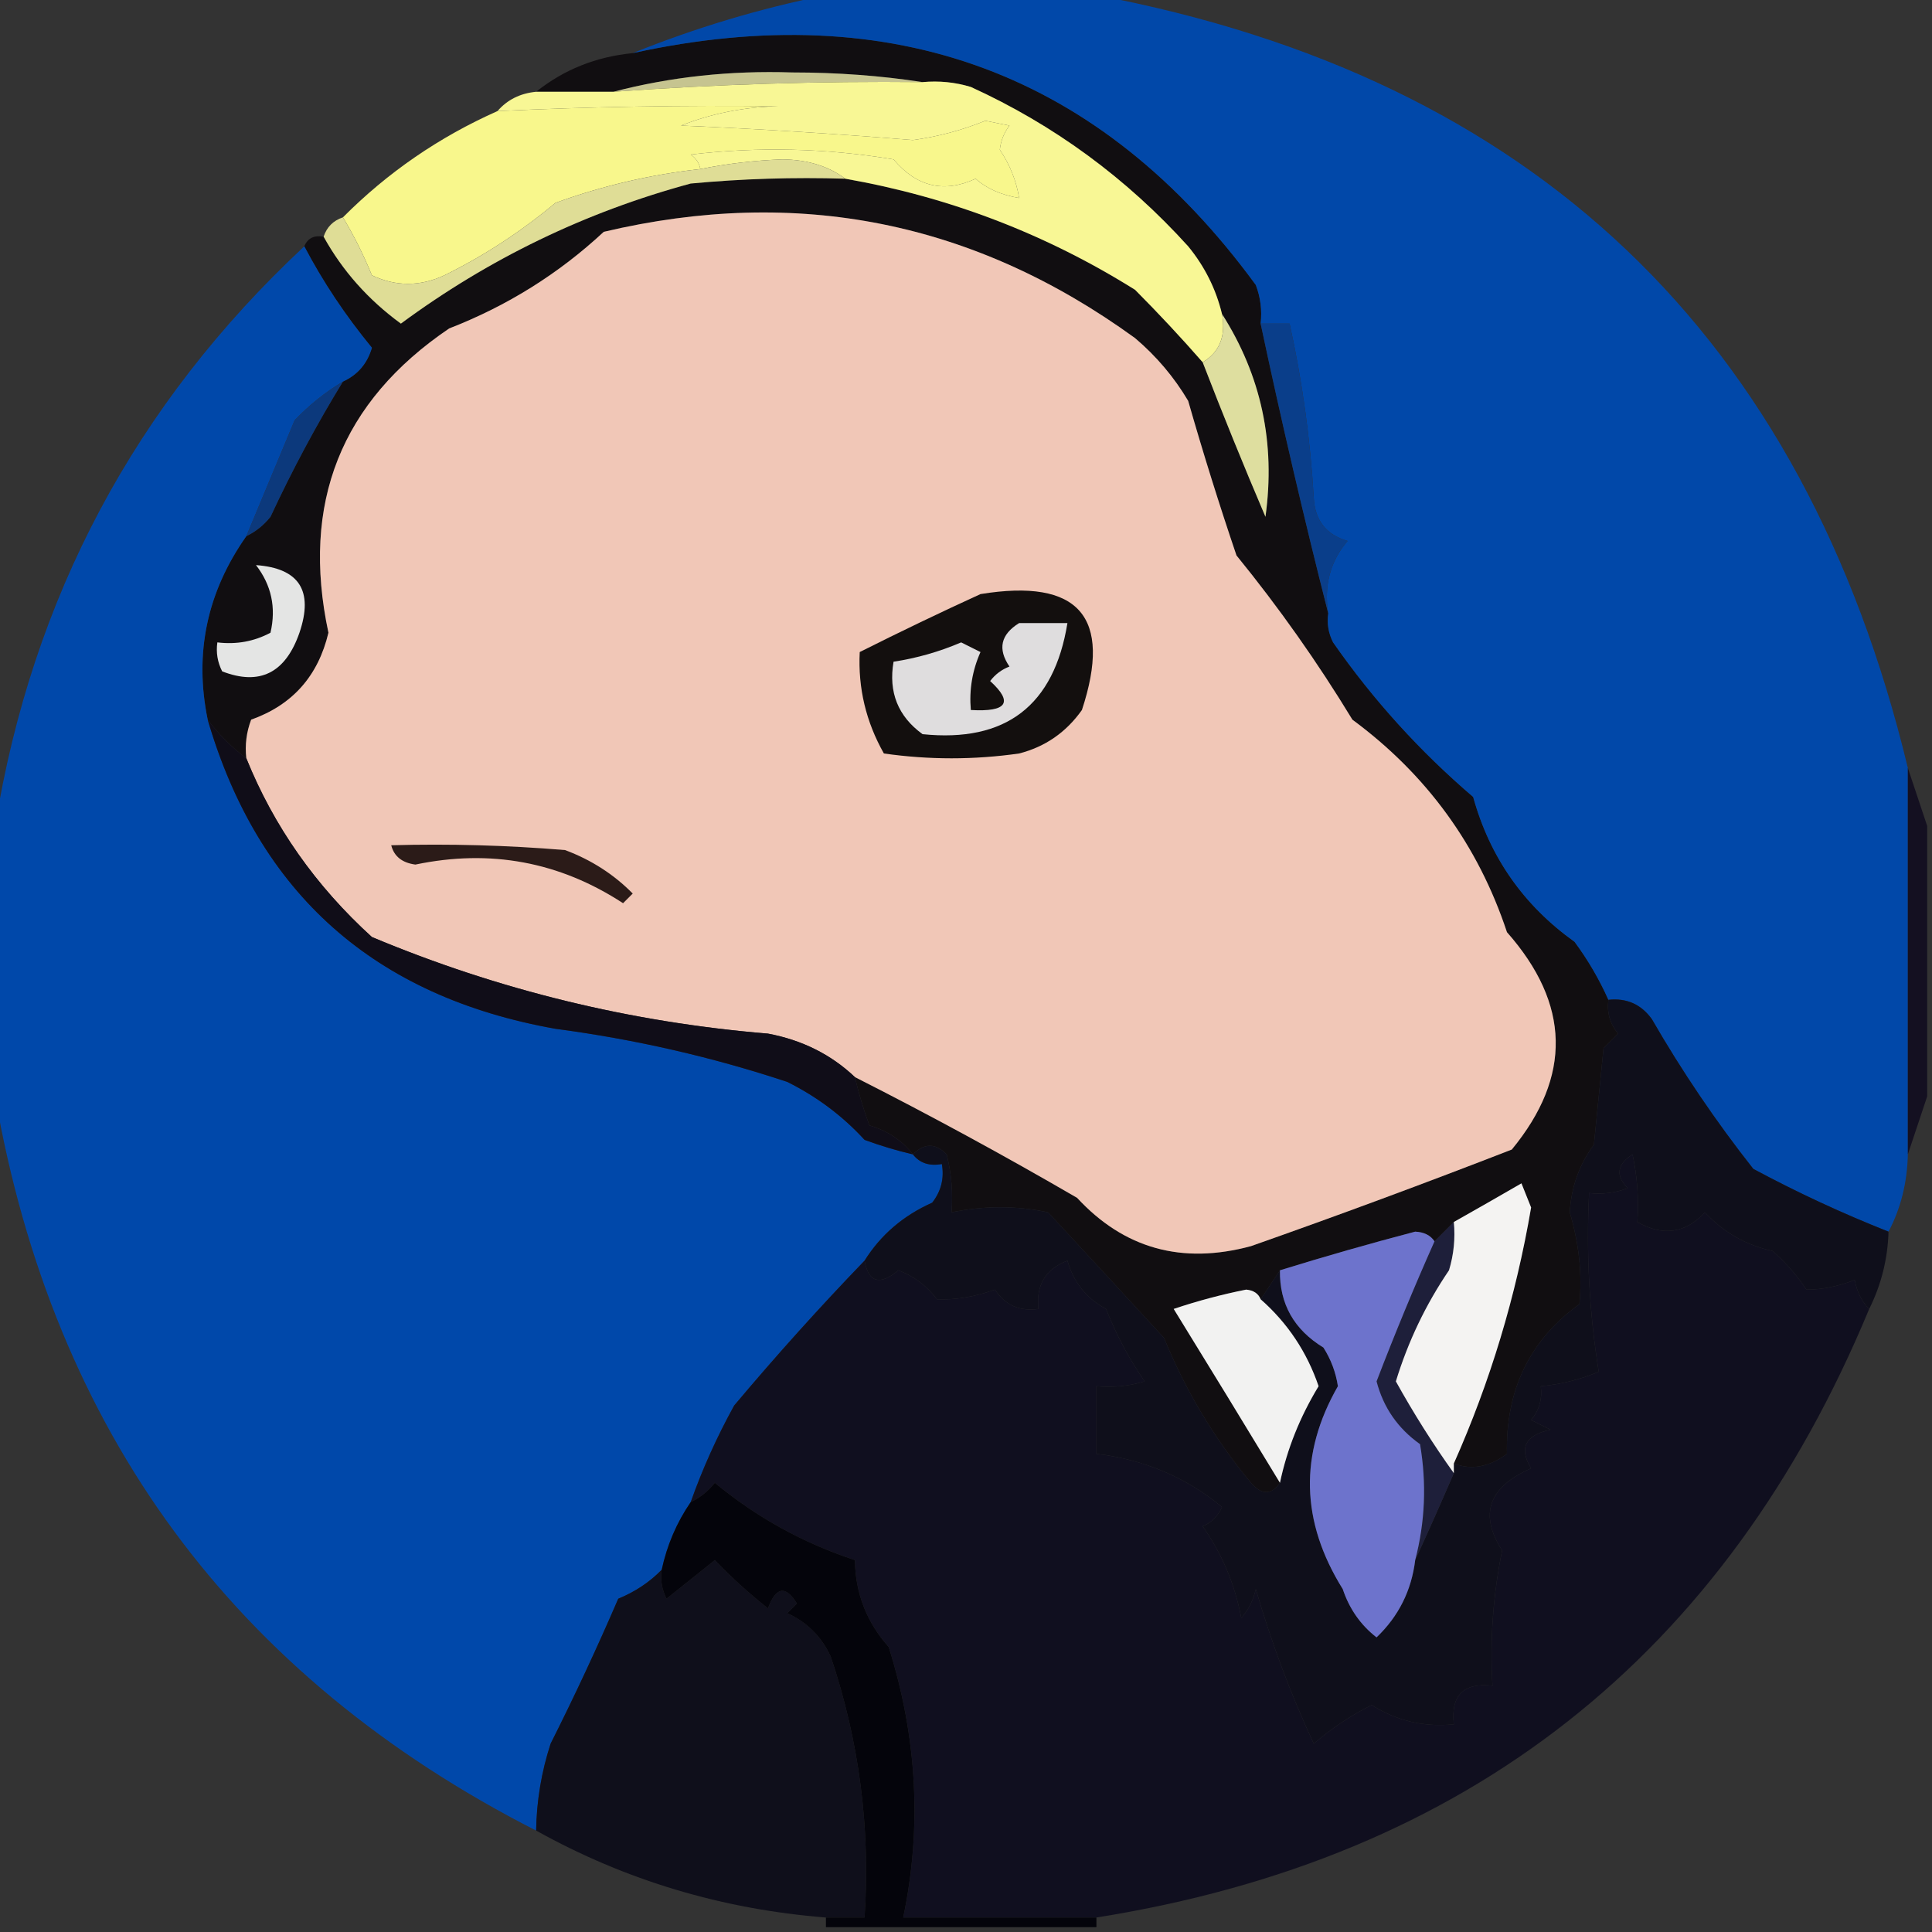 <?xml version="1.0" encoding="UTF-8"?>
<!DOCTYPE svg PUBLIC "-//W3C//DTD SVG 1.1//EN" "http://www.w3.org/Graphics/SVG/1.1/DTD/svg11.dtd">
<svg xmlns="http://www.w3.org/2000/svg" version="1.1" width="200px" height="200px" style="shape-rendering:geometricPrecision; text-rendering:geometricPrecision; image-rendering:optimizeQuality; fill-rule:evenodd; clip-rule:evenodd" xmlns:xlink="http://www.w3.org/1999/xlink">
<rect width="100%" height="100%" fill="#333333" stroke="none"/>
<g><path style="opacity:1" fill="#110e11" d="M 130.5,33.5 C 132.654,43.63 134.987,53.63 137.5,63.5C 137.351,64.552 137.517,65.552 138,66.5C 142.142,72.442 146.975,77.775 152.5,82.5C 154.218,88.723 157.718,93.723 163,97.5C 164.394,99.388 165.56,101.388 166.5,103.5C 166.33,104.822 166.663,105.989 167.5,107C 167,107.5 166.5,108 166,108.5C 165.667,111.833 165.333,115.167 165,118.5C 163.481,120.556 162.647,122.89 162.5,125.5C 163.467,128.771 163.8,131.937 163.5,135C 158.35,138.733 155.85,143.899 156,150.5C 154.139,151.873 152.306,152.206 150.5,151.5C 154.263,143.04 156.93,134.207 158.5,125C 158.167,124.167 157.833,123.333 157.5,122.5C 155.15,123.861 152.816,125.194 150.5,126.5C 149.833,127.167 149.167,127.833 148.5,128.5C 148.083,127.876 147.416,127.543 146.5,127.5C 141.767,128.742 137.101,130.076 132.5,131.5C 131.833,132.5 131.167,133.5 130.5,134.5C 130.265,133.903 129.765,133.57 129,133.5C 126.459,134.007 123.959,134.674 121.5,135.5C 125.221,141.535 128.887,147.535 132.5,153.5C 131.614,154.776 130.614,154.776 129.5,153.5C 125.732,148.965 122.732,143.965 120.5,138.5C 116.527,134.172 112.527,129.838 108.5,125.5C 105.229,124.802 101.896,124.802 98.5,125.5C 98.662,123.473 98.496,121.473 98,119.5C 96.855,118.316 95.688,118.316 94.5,119.5C 93.378,118.053 91.878,117.053 90,116.5C 89.392,114.846 88.892,113.179 88.5,111.5C 96.279,115.442 103.946,119.609 111.5,124C 116.364,129.26 122.364,130.927 129.5,129C 138.516,125.825 147.516,122.492 156.5,119C 162.729,111.432 162.563,103.932 156,96.5C 153.017,87.508 147.684,80.175 140,74.5C 136.389,68.556 132.389,62.889 128,57.5C 126.209,52.217 124.542,46.884 123,41.5C 121.542,39.04 119.709,36.873 117.5,35C 100.867,22.926 82.533,19.259 62.5,24C 57.84,28.334 52.506,31.668 46.5,34C 35.298,41.588 31.131,52.088 34,65.5C 32.937,69.982 30.27,72.982 26,74.5C 25.51,75.793 25.343,77.127 25.5,78.5C 24,77.375 22.667,76.041 21.5,74.5C 20.089,67.633 21.422,61.3 25.5,55.5C 26.458,55.047 27.292,54.38 28,53.5C 30.276,48.608 32.776,43.941 35.5,39.5C 37.022,38.809 38.022,37.642 38.5,36C 35.765,32.676 33.432,29.176 31.5,25.5C 31.842,24.662 32.508,24.328 33.5,24.5C 35.454,28.032 38.121,31.032 41.5,33.5C 50.604,26.781 60.604,21.948 71.5,19C 76.823,18.501 82.156,18.334 87.5,18.5C 98.284,20.396 108.284,24.229 117.5,30C 119.966,32.479 122.299,34.979 124.5,37.5C 126.561,42.845 128.728,48.178 131,53.5C 132.058,45.868 130.558,38.868 126.5,32.5C 125.872,29.91 124.705,27.577 123,25.5C 116.601,18.426 109.101,12.926 100.5,9C 98.866,8.506 97.199,8.34 95.5,8.5C 91.18,7.834 86.68,7.501 82,7.5C 75.586,7.289 69.419,7.955 63.5,9.5C 60.833,9.5 58.167,9.5 55.5,9.5C 58.37,7.206 61.703,5.872 65.5,5.5C 92.469,-0.409 113.969,7.591 130,29.5C 130.49,30.793 130.657,32.127 130.5,33.5 Z"/></g>
<g><path style="opacity:0.995" fill="#0149aa" d="M 85.5,-0.5 C 94.833,-0.5 104.167,-0.5 113.5,-0.5C 158.717,8.05 186.717,34.716 197.5,79.5C 197.5,92.833 197.5,106.167 197.5,119.5C 197.435,122.428 196.768,125.095 195.5,127.5C 190.735,125.618 186.068,123.452 181.5,121C 177.629,116.093 174.129,110.926 171,105.5C 169.89,103.963 168.39,103.297 166.5,103.5C 165.56,101.388 164.394,99.388 163,97.5C 157.718,93.723 154.218,88.723 152.5,82.5C 146.975,77.775 142.142,72.442 138,66.5C 137.517,65.552 137.351,64.552 137.5,63.5C 137.042,60.606 137.709,58.106 139.5,56C 137.277,55.348 136.11,53.848 136,51.5C 135.639,45.404 134.805,39.404 133.5,33.5C 132.5,33.5 131.5,33.5 130.5,33.5C 130.657,32.127 130.49,30.793 130,29.5C 113.969,7.591 92.469,-0.409 65.5,5.5C 71.984,2.879 78.651,0.879 85.5,-0.5 Z"/></g>
<g><path style="opacity:1" fill="#c6c490" d="M 95.5,8.5 C 84.815,8.39 74.148,8.723 63.5,9.5C 69.419,7.955 75.586,7.289 82,7.5C 86.68,7.501 91.18,7.834 95.5,8.5 Z"/></g>
<g><path style="opacity:0.976" fill="#fdfc8e" d="M 72.5,17.5 C 67.367,18.064 62.367,19.231 57.5,21C 53.905,23.999 50.071,26.499 46,28.5C 43.479,29.673 40.979,29.673 38.5,28.5C 37.63,26.374 36.63,24.374 35.5,22.5C 40.13,17.849 45.463,14.182 51.5,11.5C 61.171,11.044 70.838,10.877 80.5,11C 76.972,11.089 73.638,11.756 70.5,13C 78.511,13.343 86.511,13.843 94.5,14.5C 97.089,14.149 99.589,13.482 102,12.5C 102.833,12.667 103.667,12.833 104.5,13C 103.941,13.725 103.608,14.558 103.5,15.5C 104.547,17.056 105.214,18.723 105.5,20.5C 103.609,20.172 102.109,19.505 101,18.5C 97.733,20.014 94.9,19.347 92.5,16.5C 85.524,15.336 78.524,15.169 71.5,16C 72.056,16.383 72.389,16.883 72.5,17.5 Z"/></g>
<g><path style="opacity:1" fill="#f8f795" d="M 95.5,8.5 C 97.199,8.34 98.866,8.506 100.5,9C 109.101,12.926 116.601,18.426 123,25.5C 124.705,27.577 125.872,29.91 126.5,32.5C 126.923,34.781 126.256,36.448 124.5,37.5C 122.299,34.979 119.966,32.479 117.5,30C 108.284,24.229 98.284,20.396 87.5,18.5C 85.777,17.2 83.61,16.533 81,16.5C 78.116,16.605 75.282,16.939 72.5,17.5C 72.389,16.883 72.056,16.383 71.5,16C 78.524,15.169 85.524,15.336 92.5,16.5C 94.9,19.347 97.733,20.014 101,18.5C 102.109,19.505 103.609,20.172 105.5,20.5C 105.214,18.723 104.547,17.056 103.5,15.5C 103.608,14.558 103.941,13.725 104.5,13C 103.667,12.833 102.833,12.667 102,12.5C 99.589,13.482 97.089,14.149 94.5,14.5C 86.511,13.843 78.511,13.343 70.5,13C 73.638,11.756 76.972,11.089 80.5,11C 70.838,10.877 61.171,11.044 51.5,11.5C 52.514,10.326 53.847,9.66 55.5,9.5C 58.167,9.5 60.833,9.5 63.5,9.5C 74.148,8.723 84.815,8.39 95.5,8.5 Z"/></g>
<g><path style="opacity:1" fill="#dfdd96" d="M 87.5,18.5 C 82.156,18.334 76.823,18.501 71.5,19C 60.604,21.948 50.604,26.781 41.5,33.5C 38.121,31.032 35.454,28.032 33.5,24.5C 33.833,23.5 34.5,22.833 35.5,22.5C 36.63,24.374 37.63,26.374 38.5,28.5C 40.979,29.673 43.479,29.673 46,28.5C 50.071,26.499 53.905,23.999 57.5,21C 62.367,19.231 67.367,18.064 72.5,17.5C 75.282,16.939 78.116,16.605 81,16.5C 83.61,16.533 85.777,17.2 87.5,18.5 Z"/></g>
<g><path style="opacity:1" fill="#f1c7b7" d="M 88.5,111.5 C 86.035,109.163 83.035,107.663 79.5,107C 65.265,105.821 51.598,102.488 38.5,97C 32.677,91.71 28.344,85.544 25.5,78.5C 25.343,77.127 25.51,75.793 26,74.5C 30.27,72.982 32.937,69.982 34,65.5C 31.131,52.088 35.298,41.588 46.5,34C 52.506,31.668 57.84,28.334 62.5,24C 82.533,19.259 100.867,22.926 117.5,35C 119.709,36.873 121.542,39.04 123,41.5C 124.542,46.884 126.209,52.217 128,57.5C 132.389,62.889 136.389,68.556 140,74.5C 147.684,80.175 153.017,87.508 156,96.5C 162.563,103.932 162.729,111.432 156.5,119C 147.516,122.492 138.516,125.825 129.5,129C 122.364,130.927 116.364,129.26 111.5,124C 103.946,119.609 96.279,115.442 88.5,111.5 Z"/></g>
<g><path style="opacity:0.991" fill="#0149ab" d="M 31.5,25.5 C 33.432,29.176 35.765,32.676 38.5,36C 38.022,37.642 37.022,38.809 35.5,39.5C 33.681,40.584 32.015,41.918 30.5,43.5C 28.82,47.552 27.153,51.552 25.5,55.5C 21.422,61.3 20.089,67.633 21.5,74.5C 26.768,92.506 38.768,103.172 57.5,106.5C 65.74,107.591 73.74,109.425 81.5,112C 84.563,113.525 87.23,115.525 89.5,118C 91.154,118.608 92.821,119.108 94.5,119.5C 95.209,120.404 96.209,120.737 97.5,120.5C 97.762,121.978 97.429,123.311 96.5,124.5C 93.507,125.833 91.173,127.833 89.5,130.5C 84.866,135.305 80.366,140.305 76,145.5C 74.214,148.736 72.714,152.07 71.5,155.5C 70.051,157.611 69.051,159.944 68.5,162.5C 67.251,163.778 65.751,164.778 64,165.5C 61.816,170.569 59.483,175.569 57,180.5C 56.047,183.432 55.547,186.432 55.5,189.5C 24.217,173.539 5.551,148.206 -0.5,113.5C -0.5,104.167 -0.5,94.833 -0.5,85.5C 3.337,61.825 14.003,41.825 31.5,25.5 Z"/></g>
<g><path style="opacity:1" fill="#dede9f" d="M 126.5,32.5 C 130.558,38.868 132.058,45.868 131,53.5C 128.728,48.178 126.561,42.845 124.5,37.5C 126.256,36.448 126.923,34.781 126.5,32.5 Z"/></g>
<g><path style="opacity:1" fill="#0c397c" d="M 35.5,39.5 C 32.776,43.941 30.276,48.608 28,53.5C 27.292,54.38 26.458,55.047 25.5,55.5C 27.153,51.552 28.82,47.552 30.5,43.5C 32.015,41.918 33.681,40.584 35.5,39.5 Z"/></g>
<g><path style="opacity:1" fill="#0a3e8a" d="M 130.5,33.5 C 131.5,33.5 132.5,33.5 133.5,33.5C 134.805,39.404 135.639,45.404 136,51.5C 136.11,53.848 137.277,55.348 139.5,56C 137.709,58.106 137.042,60.606 137.5,63.5C 134.987,53.63 132.654,43.63 130.5,33.5 Z"/></g>
<g><path style="opacity:1" fill="#e4e5e4" d="M 26.5,58.5 C 30.976,58.822 32.476,61.156 31,65.5C 29.55,69.671 26.883,71.005 23,69.5C 22.517,68.552 22.351,67.552 22.5,66.5C 24.467,66.739 26.3,66.406 28,65.5C 28.6,62.905 28.1,60.571 26.5,58.5 Z"/></g>
<g><path style="opacity:1" fill="#130f0e" d="M 101.5,61.5 C 111.681,59.841 115.181,63.841 112,73.5C 110.363,75.81 108.196,77.31 105.5,78C 100.833,78.667 96.167,78.667 91.5,78C 89.644,74.716 88.811,71.216 89,67.5C 93.209,65.386 97.376,63.386 101.5,61.5 Z"/></g>
<g><path style="opacity:1" fill="#dfddde" d="M 105.5,64.5 C 107.167,64.5 108.833,64.5 110.5,64.5C 109.114,73.053 104.114,76.886 95.5,76C 92.959,74.152 91.959,71.652 92.5,68.5C 94.905,68.134 97.238,67.467 99.5,66.5C 100.167,66.833 100.833,67.167 101.5,67.5C 100.652,69.409 100.318,71.409 100.5,73.5C 104.257,73.714 104.924,72.714 102.5,70.5C 103.025,69.808 103.692,69.308 104.5,69C 103.257,67.184 103.59,65.684 105.5,64.5 Z"/></g>
<g><path style="opacity:1" fill="#2b1b18" d="M 40.5,87.5 C 46.509,87.334 52.509,87.501 58.5,88C 61.21,89.015 63.543,90.515 65.5,92.5C 65.167,92.833 64.833,93.167 64.5,93.5C 57.927,89.209 50.76,87.876 43,89.5C 41.624,89.316 40.791,88.649 40.5,87.5 Z"/></g>
<g><path style="opacity:0.748" fill="#0a051b" d="M 197.5,79.5 C 198.167,81.5 198.833,83.5 199.5,85.5C 199.5,94.833 199.5,104.167 199.5,113.5C 198.833,115.5 198.167,117.5 197.5,119.5C 197.5,106.167 197.5,92.833 197.5,79.5 Z"/></g>
<g><path style="opacity:1" fill="#100d18" d="M 21.5,74.5 C 22.667,76.041 24,77.375 25.5,78.5C 28.344,85.544 32.677,91.71 38.5,97C 51.598,102.488 65.265,105.821 79.5,107C 83.035,107.663 86.035,109.163 88.5,111.5C 88.892,113.179 89.392,114.846 90,116.5C 91.878,117.053 93.378,118.053 94.5,119.5C 92.821,119.108 91.154,118.608 89.5,118C 87.23,115.525 84.563,113.525 81.5,112C 73.74,109.425 65.74,107.591 57.5,106.5C 38.768,103.172 26.768,92.506 21.5,74.5 Z"/></g>
<g><path style="opacity:0.992" fill="#111020" d="M 193.5,135.5 C 178.6,171.395 151.934,192.395 113.5,198.5C 106.833,198.5 100.167,198.5 93.5,198.5C 95.452,189.217 94.952,179.884 92,170.5C 89.713,167.928 88.546,164.928 88.5,161.5C 83.157,159.746 78.324,157.079 74,153.5C 73.292,154.381 72.458,155.047 71.5,155.5C 72.714,152.07 74.214,148.736 76,145.5C 80.366,140.305 84.866,135.305 89.5,130.5C 89.911,132.772 91.078,133.105 93,131.5C 94.605,132.101 95.938,133.101 97,134.5C 98.907,134.579 100.907,134.246 103,133.5C 104.049,135.107 105.549,135.773 107.5,135.5C 107.227,133.042 108.227,131.375 110.5,130.5C 111.132,132.737 112.465,134.403 114.5,135.5C 115.555,138.178 116.888,140.678 118.5,143C 116.866,143.494 115.199,143.66 113.5,143.5C 113.5,145.833 113.5,148.167 113.5,150.5C 118.427,151.082 122.76,152.915 126.5,156C 126.095,156.945 125.428,157.612 124.5,158C 126.506,160.842 127.839,164.008 128.5,167.5C 129.251,166.624 129.751,165.624 130,164.5C 131.632,170.091 133.632,175.424 136,180.5C 137.845,178.913 139.845,177.579 142,176.5C 144.595,178.146 147.428,178.813 150.5,178.5C 150.167,175.5 151.5,174.167 154.5,174.5C 154.223,169.767 154.557,165.1 155.5,160.5C 153.089,156.768 154.089,153.935 158.5,152C 157.209,149.91 157.876,148.576 160.5,148C 159.833,147.667 159.167,147.333 158.5,147C 159.337,145.989 159.67,144.822 159.5,143.5C 161.564,143.313 163.564,142.813 165.5,142C 164.524,135.924 164.19,129.758 164.5,123.5C 165.873,123.657 167.207,123.49 168.5,123C 167.216,121.703 167.383,120.536 169,119.5C 169.497,121.81 169.663,124.143 169.5,126.5C 172.14,128.008 174.473,127.674 176.5,125.5C 178.403,127.562 180.737,128.896 183.5,129.5C 184.853,130.685 186.02,132.019 187,133.5C 188.583,133.507 190.249,133.174 192,132.5C 192.232,133.737 192.732,134.737 193.5,135.5 Z"/></g>
<g><path style="opacity:1" fill="#0f0f1b" d="M 166.5,103.5 C 168.39,103.297 169.89,103.963 171,105.5C 174.129,110.926 177.629,116.093 181.5,121C 186.068,123.452 190.735,125.618 195.5,127.5C 195.416,130.327 194.75,132.994 193.5,135.5C 192.732,134.737 192.232,133.737 192,132.5C 190.249,133.174 188.583,133.507 187,133.5C 186.02,132.019 184.853,130.685 183.5,129.5C 180.737,128.896 178.403,127.562 176.5,125.5C 174.473,127.674 172.14,128.008 169.5,126.5C 169.663,124.143 169.497,121.81 169,119.5C 167.383,120.536 167.216,121.703 168.5,123C 167.207,123.49 165.873,123.657 164.5,123.5C 164.19,129.758 164.524,135.924 165.5,142C 163.564,142.813 161.564,143.313 159.5,143.5C 159.67,144.822 159.337,145.989 158.5,147C 159.167,147.333 159.833,147.667 160.5,148C 157.876,148.576 157.209,149.91 158.5,152C 154.089,153.935 153.089,156.768 155.5,160.5C 154.557,165.1 154.223,169.767 154.5,174.5C 151.5,174.167 150.167,175.5 150.5,178.5C 147.428,178.813 144.595,178.146 142,176.5C 139.845,177.579 137.845,178.913 136,180.5C 133.632,175.424 131.632,170.091 130,164.5C 129.751,165.624 129.251,166.624 128.5,167.5C 127.839,164.008 126.506,160.842 124.5,158C 125.428,157.612 126.095,156.945 126.5,156C 122.76,152.915 118.427,151.082 113.5,150.5C 113.5,148.167 113.5,145.833 113.5,143.5C 115.199,143.66 116.866,143.494 118.5,143C 116.888,140.678 115.555,138.178 114.5,135.5C 112.465,134.403 111.132,132.737 110.5,130.5C 108.227,131.375 107.227,133.042 107.5,135.5C 105.549,135.773 104.049,135.107 103,133.5C 100.907,134.246 98.907,134.579 97,134.5C 95.938,133.101 94.605,132.101 93,131.5C 91.078,133.105 89.911,132.772 89.5,130.5C 91.173,127.833 93.507,125.833 96.5,124.5C 97.429,123.311 97.762,121.978 97.5,120.5C 96.209,120.737 95.209,120.404 94.5,119.5C 95.688,118.316 96.855,118.316 98,119.5C 98.496,121.473 98.662,123.473 98.5,125.5C 101.896,124.802 105.229,124.802 108.5,125.5C 112.527,129.838 116.527,134.172 120.5,138.5C 122.732,143.965 125.732,148.965 129.5,153.5C 130.614,154.776 131.614,154.776 132.5,153.5C 133.232,150.02 134.565,146.686 136.5,143.5C 135.294,139.962 133.294,136.962 130.5,134.5C 131.167,133.5 131.833,132.5 132.5,131.5C 132.446,134.967 133.946,137.634 137,139.5C 137.781,140.729 138.281,142.062 138.5,143.5C 134.477,150.514 134.643,157.514 139,164.5C 139.687,166.555 140.854,168.221 142.5,169.5C 144.784,167.317 146.118,164.65 146.5,161.5C 147.84,158.57 149.174,155.57 150.5,152.5C 150.5,152.167 150.5,151.833 150.5,151.5C 152.306,152.206 154.139,151.873 156,150.5C 155.85,143.899 158.35,138.733 163.5,135C 163.8,131.937 163.467,128.771 162.5,125.5C 162.647,122.89 163.481,120.556 165,118.5C 165.333,115.167 165.667,111.833 166,108.5C 166.5,108 167,107.5 167.5,107C 166.663,105.989 166.33,104.822 166.5,103.5 Z"/></g>
<g><path style="opacity:1" fill="#1e1f3a" d="M 150.5,126.5 C 150.66,128.199 150.494,129.866 150,131.5C 147.595,135.04 145.762,138.874 144.5,143C 146.348,146.33 148.348,149.497 150.5,152.5C 149.174,155.57 147.84,158.57 146.5,161.5C 147.527,157.554 147.694,153.554 147,149.5C 144.705,147.874 143.205,145.707 142.5,143C 144.399,138.047 146.399,133.214 148.5,128.5C 149.167,127.833 149.833,127.167 150.5,126.5 Z"/></g>
<g><path style="opacity:1" fill="#f2f2f1" d="M 130.5,134.5 C 133.294,136.962 135.294,139.962 136.5,143.5C 134.565,146.686 133.232,150.02 132.5,153.5C 128.887,147.535 125.221,141.535 121.5,135.5C 123.959,134.674 126.459,134.007 129,133.5C 129.765,133.57 130.265,133.903 130.5,134.5 Z"/></g>
<g><path style="opacity:1" fill="#f4f3f2" d="M 150.5,151.5 C 150.5,151.833 150.5,152.167 150.5,152.5C 148.348,149.497 146.348,146.33 144.5,143C 145.762,138.874 147.595,135.04 150,131.5C 150.494,129.866 150.66,128.199 150.5,126.5C 152.816,125.194 155.15,123.861 157.5,122.5C 157.833,123.333 158.167,124.167 158.5,125C 156.93,134.207 154.263,143.04 150.5,151.5 Z"/></g>
<g><path style="opacity:1" fill="#6d73cc" d="M 148.5,128.5 C 146.399,133.214 144.399,138.047 142.5,143C 143.205,145.707 144.705,147.874 147,149.5C 147.694,153.554 147.527,157.554 146.5,161.5C 146.118,164.65 144.784,167.317 142.5,169.5C 140.854,168.221 139.687,166.555 139,164.5C 134.643,157.514 134.477,150.514 138.5,143.5C 138.281,142.062 137.781,140.729 137,139.5C 133.946,137.634 132.446,134.967 132.5,131.5C 137.101,130.076 141.767,128.742 146.5,127.5C 147.416,127.543 148.083,127.876 148.5,128.5 Z"/></g>
<g><path style="opacity:0.985" fill="#0f0f1b" d="M 85.5,198.5 C 74.749,197.65 64.749,194.65 55.5,189.5C 55.547,186.432 56.047,183.432 57,180.5C 59.483,175.569 61.816,170.569 64,165.5C 65.751,164.778 67.251,163.778 68.5,162.5C 68.35,163.552 68.517,164.552 69,165.5C 70.667,164.167 72.333,162.833 74,161.5C 75.698,163.274 77.531,164.941 79.5,166.5C 80.324,164.252 81.324,164.086 82.5,166C 82.167,166.333 81.833,166.667 81.5,167C 83.552,167.93 85.052,169.43 86,171.5C 88.951,180.265 90.118,189.265 89.5,198.5C 88.167,198.5 86.833,198.5 85.5,198.5 Z"/></g>
<g><path style="opacity:0.987" fill="#04040b" d="M 113.5,198.5 C 113.5,198.833 113.5,199.167 113.5,199.5C 104.167,199.5 94.833,199.5 85.5,199.5C 85.5,199.167 85.5,198.833 85.5,198.5C 86.833,198.5 88.167,198.5 89.5,198.5C 90.118,189.265 88.951,180.265 86,171.5C 85.052,169.43 83.552,167.93 81.5,167C 81.833,166.667 82.167,166.333 82.5,166C 81.324,164.086 80.324,164.252 79.5,166.5C 77.531,164.941 75.698,163.274 74,161.5C 72.333,162.833 70.667,164.167 69,165.5C 68.517,164.552 68.35,163.552 68.5,162.5C 69.051,159.944 70.051,157.611 71.5,155.5C 72.458,155.047 73.292,154.381 74,153.5C 78.324,157.079 83.157,159.746 88.5,161.5C 88.546,164.928 89.713,167.928 92,170.5C 94.952,179.884 95.452,189.217 93.5,198.5C 100.167,198.5 106.833,198.5 113.5,198.5 Z"/></g>
</svg>
